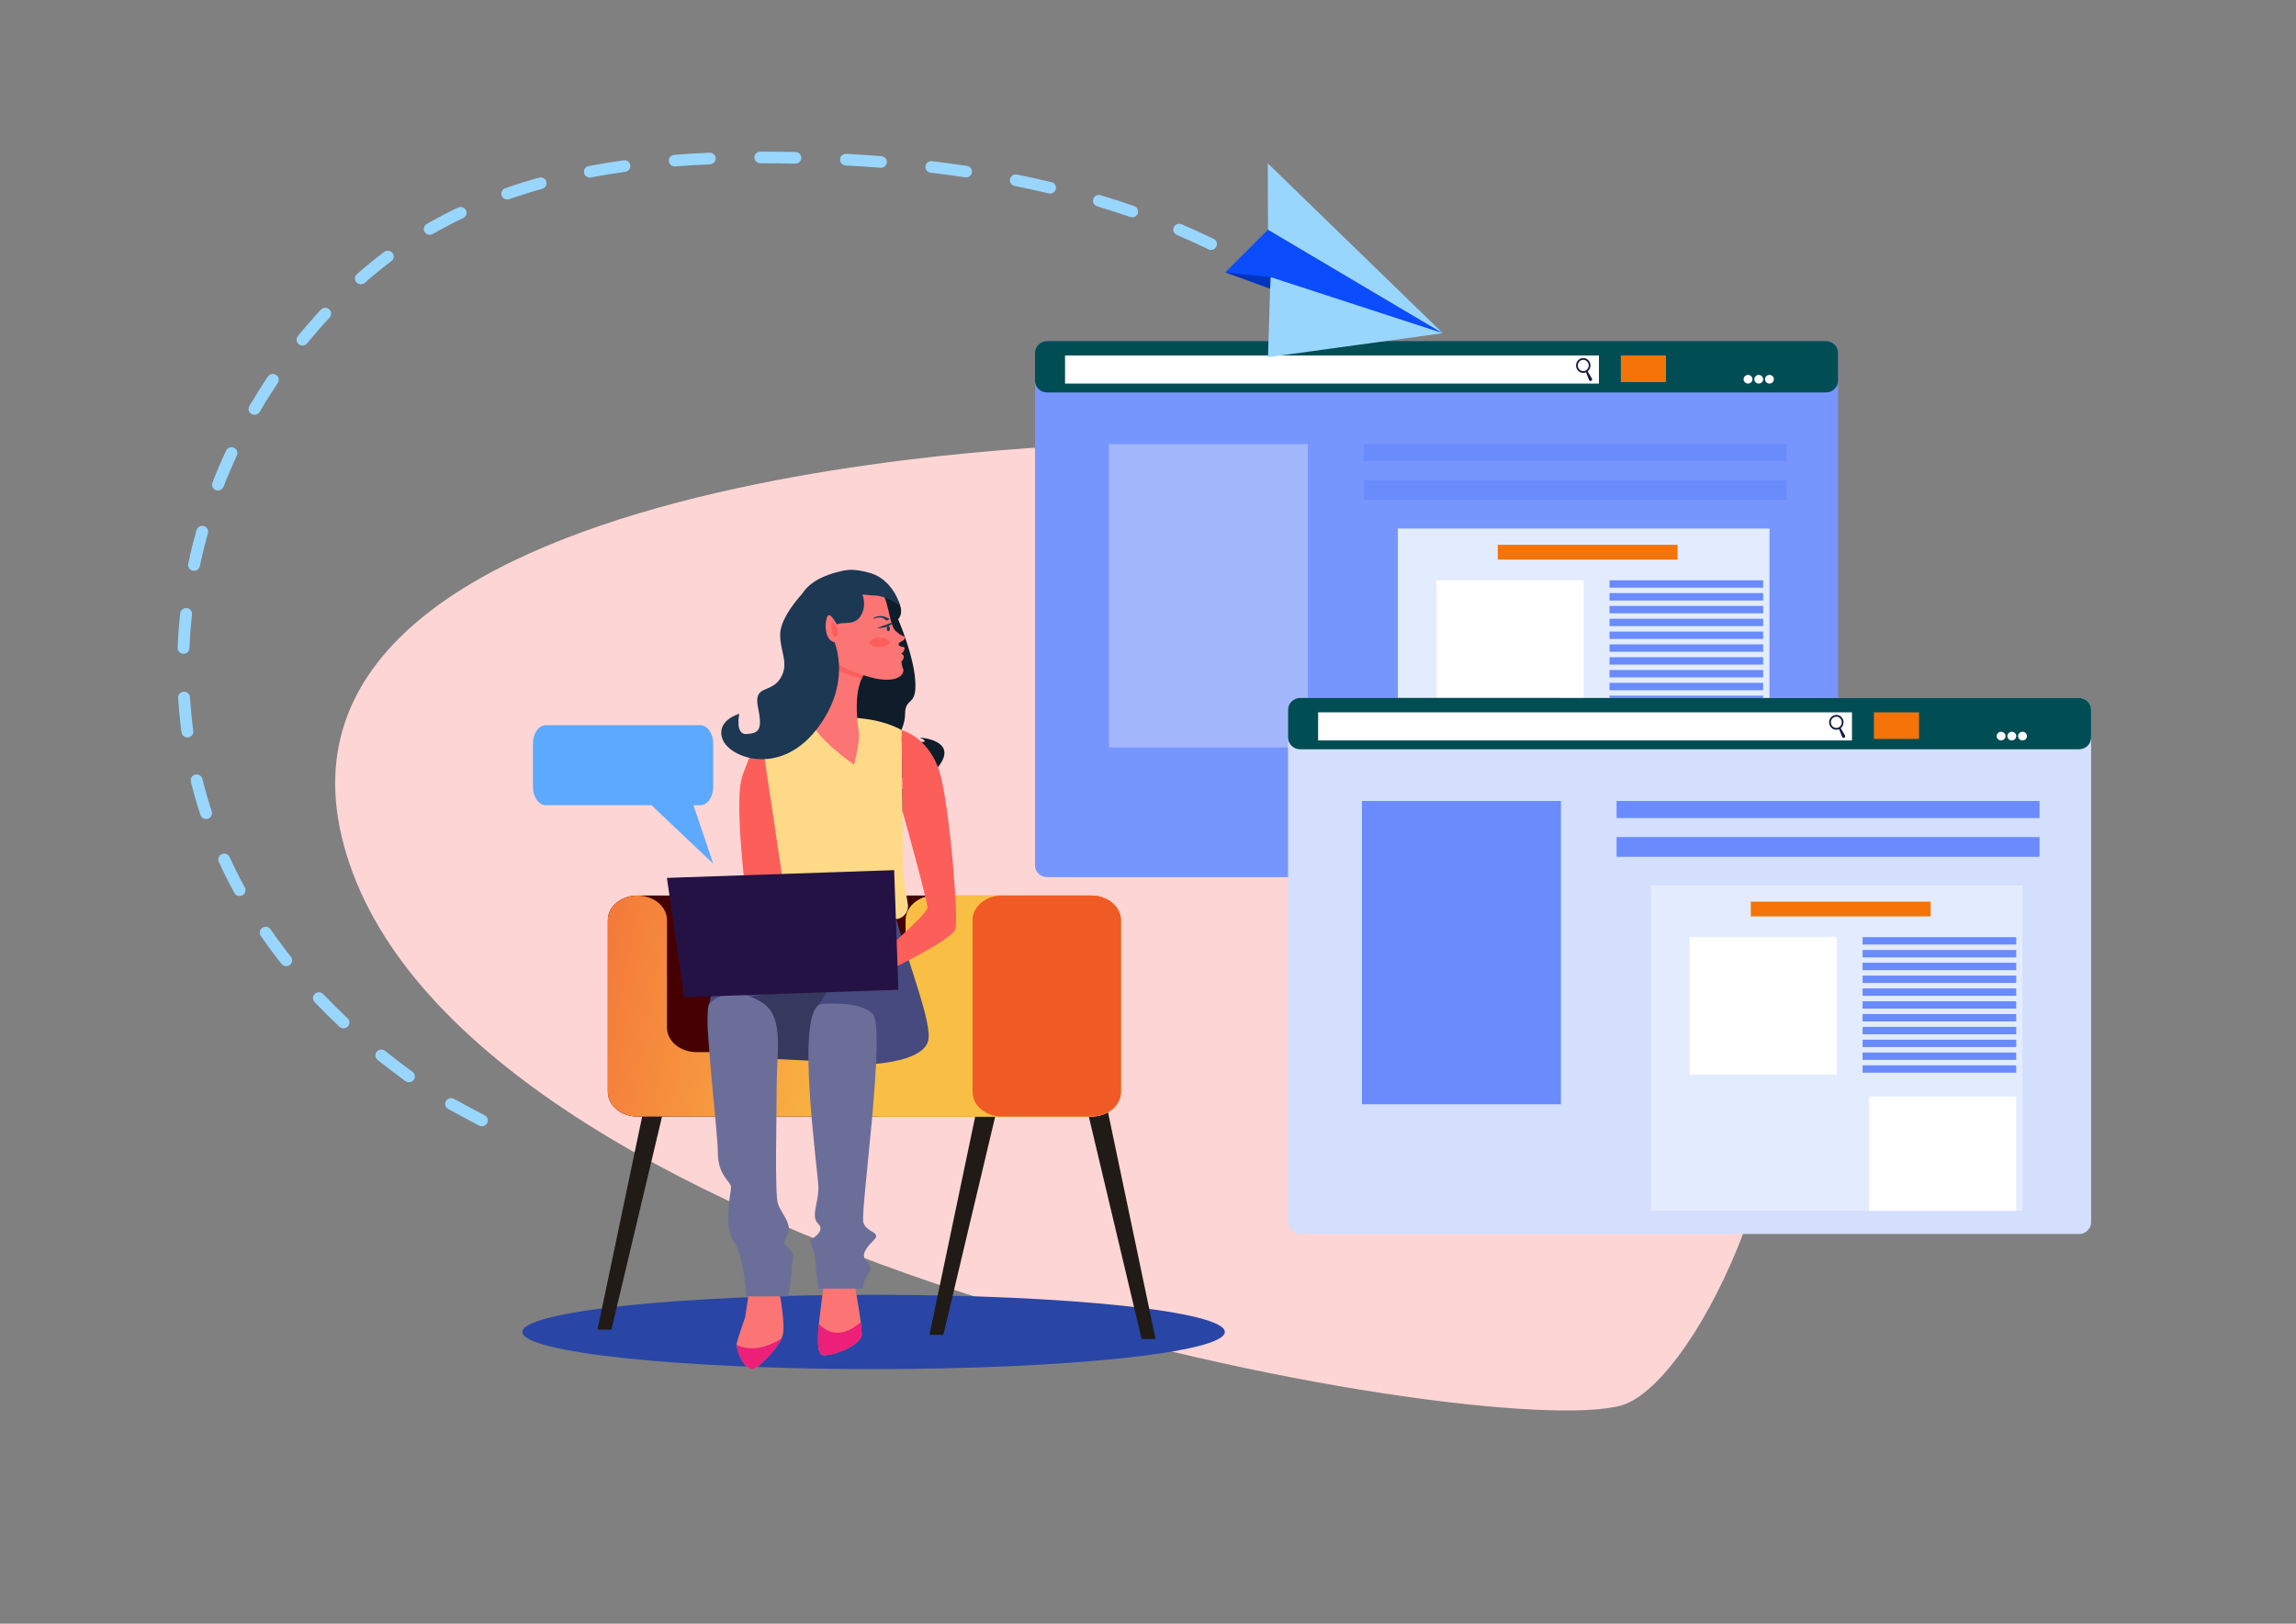 <?xml version="1.0" encoding="UTF-8" standalone="no"?>
<svg
   xmlns:dc="http://purl.org/dc/elements/1.1/"
   xmlns:cc="http://creativecommons.org/ns#"
   xmlns:rdf="http://www.w3.org/1999/02/22-rdf-syntax-ns#"
   xmlns:svg="http://www.w3.org/2000/svg"
   xmlns="http://www.w3.org/2000/svg"
   id="svg4153"
   version="1.1"
   viewBox="0 0 297 210"
   height="210mm"
   width="297mm">
  <rect x="0" y="0" width="297" height="210" fill="#808080" stroke="none"/>
  <defs
     id="defs4147">
    <clipPath
       id="clipPath4021"
       clipPathUnits="userSpaceOnUse">
      <path
         id="path4019"
         d="m 3842.23,2925.42 -28.62,14.41 c 6.37,4.01 12.04,8.93 16.81,14.56 l 11.81,-28.97" />
    </clipPath>
    <clipPath
       id="clipPath132"
       clipPathUnits="userSpaceOnUse">
      <path
         id="path130"
         d="m 9084.86,16496 c 0,0 -147.62,-879.9 -159.11,-1076.5 -11.48,-196.5 95.65,-741.8 95.65,-741.8 l -189.29,-7.1 c 0,0 -163.62,554.3 -125.75,714.6 37.88,160.4 -17.34,862.2 -17.34,862.2 l 65.31,264 z" />
    </clipPath>
    <linearGradient
       id="linearGradient140"
       spreadMethod="pad"
       gradientTransform="matrix(-212.261,-2330.17,2330.17,-212.261,8951.86,16523.6)"
       gradientUnits="userSpaceOnUse"
       y2="0"
       x2="1"
       y1="0"
       x1="0">
      <stop
         id="stop136"
         offset="0"
         style="stop-opacity:1;stop-color:#116363" />
      <stop
         id="stop138"
         offset="1"
         style="stop-opacity:1;stop-color:#2c9d9e" />
    </linearGradient>
    <clipPath
       id="clipPath988"
       clipPathUnits="userSpaceOnUse">
      <path
         id="path986"
         d="m 2631.45,3332.6 c 46.92,0 84.97,-32.3 84.97,-72.2 v -315.8 c 0,-39.9 38.03,-72.2 84.96,-72.2 h 516.66 c 45.11,0 82.01,29.9 84.8,67.6 0.23,439.1 0.15,287.6 0.17,320.4 0,39.9 38.04,72.2 84.97,72.2 h 448.24 c 46.93,0 84.97,-32.3 84.97,-72.2 v -505.3 c 0,-39.9 -38.04,-72.2 -84.97,-72.2 H 2631.45 c -46.93,0 -84.98,32.3 -84.98,72.2 v 505.3 c 0,39.9 38.05,72.2 84.98,72.2 z" />
    </clipPath>
    <linearGradient
       id="linearGradient994"
       spreadMethod="pad"
       gradientTransform="matrix(1572.02,-282.883,282.883,1572.02,2514.97,3146.1)"
       gradientUnits="userSpaceOnUse"
       y2="0"
       x2="1"
       y1="0"
       x1="0">
      <stop
         id="stop990"
         offset="0"
         style="stop-opacity:1;stop-color:#f57939" />
      <stop
         id="stop992"
         offset="1"
         style="stop-opacity:1;stop-color:#fffb4d" />
    </linearGradient>
  </defs>
  <g
     style="opacity:0.99"
     transform="translate(0,-87)"
     id="layer1">
    <g
       id="g8641"
       transform="matrix(0.045,0,0,-0.044,-35.966,349.458)">
      <path
         d="m 3986.86,4659.5 c 0,0 -2577.79,-46.1 -2183.02,-1233.2 394.77,-1187.1 3262.89,-1702.5 3654.64,-1592.9 391.75,109.7 1380.3,2669.4 -1471.62,2826.1"
         style="fill:#ffd6d6;fill-opacity:1;fill-rule:nonzero;stroke:none"
         id="path864" />
      <path
         d="M 6048.05,3386.6 H 3809.2 c -19.21,0 -34.78,15.6 -34.78,34.8 v 1506.2 c 0,19.2 15.57,34.7 34.78,34.7 h 2238.85 c 19.2,0 34.77,-15.5 34.77,-34.7 V 3421.4 c 0,-19.2 -15.57,-34.8 -34.77,-34.8"
         style="fill:#7796fe;fill-opacity:1;fill-rule:nonzero;stroke:none"
         id="path866" />
      <path
         d="M 6048.05,4811.4 H 3809.2 c -19.21,0 -34.78,15.5 -34.78,34.8 v 81.4 c 0,19.2 15.57,34.7 34.78,34.7 h 2238.85 c 19.2,0 34.77,-15.5 34.77,-34.7 v -81.4 c 0,-19.3 -15.57,-34.8 -34.77,-34.8"
         style="fill:#004d54;fill-opacity:1;fill-rule:nonzero;stroke:none"
         id="path868" />
      <path
         d="m 4558.73,3768 h -571.87 v 891.5 h 571.87 V 3768"
         style="fill:#a2b7fd;fill-opacity:1;fill-rule:nonzero;stroke:none"
         id="path870" />
      <path
         d="M 5934.53,4609.3 H 4718.82 v 50.2 h 1215.71 v -50.2"
         style="fill:#698bfd;fill-opacity:1;fill-rule:nonzero;stroke:none"
         id="path872" />
      <path
         d="M 5934.53,4495.5 H 4718.82 v 57.9 h 1215.71 v -57.9"
         style="fill:#698bfd;fill-opacity:1;fill-rule:nonzero;stroke:none"
         id="path874" />
      <path
         d="M 5395.44,4837.5 H 3860.78 v 82.6 h 1534.66 v -82.6"
         style="fill:#ffffff;fill-opacity:1;fill-rule:nonzero;stroke:none"
         id="path876" />
      <path
         d="m 5836.77,4850.2 c 0,-7.1 -5.69,-12.7 -12.71,-12.7 -7.02,0 -12.71,5.6 -12.71,12.7 0,7 5.69,12.7 12.71,12.7 7.02,0 12.71,-5.7 12.71,-12.7"
         style="fill:#ffffff;fill-opacity:1;fill-rule:nonzero;stroke:none"
         id="path878" />
      <path
         d="m 5867.57,4850.2 c 0,-7.1 -5.69,-12.7 -12.71,-12.7 -7.02,0 -12.71,5.6 -12.71,12.7 0,7 5.69,12.7 12.71,12.7 7.02,0 12.71,-5.7 12.71,-12.7"
         style="fill:#ffffff;fill-opacity:1;fill-rule:nonzero;stroke:none"
         id="path880" />
      <path
         d="m 5898.36,4850.2 c 0,-7.1 -5.69,-12.7 -12.71,-12.7 -7.02,0 -12.71,5.6 -12.71,12.7 0,7 5.69,12.7 12.71,12.7 7.02,0 12.71,-5.7 12.71,-12.7"
         style="fill:#ffffff;fill-opacity:1;fill-rule:nonzero;stroke:none"
         id="path882" />
      <path
         d="m 5334.71,4890.7 c 0,9.1 7.06,16.6 15.73,16.6 8.67,0 15.72,-7.5 15.72,-16.6 0,-9.1 -7.05,-16.6 -15.72,-16.6 -8.67,0 -15.73,7.5 -15.73,16.6 z m 40.5,-38.4 -12.21,21.1 c 4.94,4 8.14,10.2 8.14,17.3 0,12.1 -9.26,21.8 -20.7,21.8 -11.44,0 -20.71,-9.7 -20.71,-21.8 0,-12.1 9.27,-21.8 20.71,-21.8 2.84,0 5.55,0.6 8.01,1.7 l 8.63,-22.6 0.34,-0.7 c 1.32,-2.3 4.12,-3 6.27,-1.6 2.15,1.4 2.83,4.3 1.52,6.6"
         style="fill:#121841;fill-opacity:1;fill-rule:nonzero;stroke:none"
         id="path884" />
      <path
         d="m 5588.18,4841.8 h -129.7 v 78.3 h 129.7 v -78.3"
         style="fill:#f57408;fill-opacity:1;fill-rule:nonzero;stroke:none"
         id="path886" />
      <path
         d="M 5885.65,3455 H 4817.57 v 956.4 H 5885.65 V 3455"
         style="fill:#e4edff;fill-opacity:1;fill-rule:nonzero;stroke:none"
         id="path888" />
      <path
         d="m 5351.61,3854.9 h -422.99 v 404.3 h 422.99 v -404.3"
         style="fill:#ffffff;fill-opacity:1;fill-rule:nonzero;stroke:none"
         id="path890" />
      <path
         d="m 5867.57,3455 h -422.99 v 336 h 422.99 v -336"
         style="fill:#ffffff;fill-opacity:1;fill-rule:nonzero;stroke:none"
         id="path892" />
      <path
         d="m 5621.51,4320.1 h -516.92 v 43.5 h 516.92 v -43.5"
         style="fill:#f57408;fill-opacity:1;fill-rule:nonzero;stroke:none"
         id="path894" />
      <path
         d="m 5867.57,4237.5 h -441.7 v 21.7 h 441.7 v -21.7"
         style="fill:#698bfd;fill-opacity:1;fill-rule:nonzero;stroke:none"
         id="path896" />
      <path
         d="m 5867.57,4199.8 h -441.7 v 21.8 h 441.7 v -21.8"
         style="fill:#698bfd;fill-opacity:1;fill-rule:nonzero;stroke:none"
         id="path898" />
      <path
         d="m 5867.57,4162.2 h -441.7 v 21.7 h 441.7 v -21.7"
         style="fill:#698bfd;fill-opacity:1;fill-rule:nonzero;stroke:none"
         id="path900" />
      <path
         d="m 5867.57,4124.5 h -441.7 v 21.7 h 441.7 v -21.7"
         style="fill:#698bfd;fill-opacity:1;fill-rule:nonzero;stroke:none"
         id="path902" />
      <path
         d="m 5867.57,4086.8 h -441.7 v 21.7 h 441.7 v -21.7"
         style="fill:#698bfd;fill-opacity:1;fill-rule:nonzero;stroke:none"
         id="path904" />
      <path
         d="m 5867.57,4049.1 h -441.7 v 21.8 h 441.7 v -21.8"
         style="fill:#698bfd;fill-opacity:1;fill-rule:nonzero;stroke:none"
         id="path906" />
      <path
         d="m 5867.57,4011.4 h -441.7 v 21.8 h 441.7 v -21.8"
         style="fill:#698bfd;fill-opacity:1;fill-rule:nonzero;stroke:none"
         id="path908" />
      <path
         d="m 5867.57,3973.8 h -441.7 v 21.7 h 441.7 v -21.7"
         style="fill:#698bfd;fill-opacity:1;fill-rule:nonzero;stroke:none"
         id="path910" />
      <path
         d="m 5867.57,3936.1 h -441.7 v 21.7 h 441.7 v -21.7"
         style="fill:#698bfd;fill-opacity:1;fill-rule:nonzero;stroke:none"
         id="path912" />
      <path
         d="m 5867.57,3898.4 h -441.7 v 21.7 h 441.7 v -21.7"
         style="fill:#698bfd;fill-opacity:1;fill-rule:nonzero;stroke:none"
         id="path914" />
      <path
         d="m 5867.57,3860.7 h -441.7 v 21.8 h 441.7 v -21.8"
         style="fill:#698bfd;fill-opacity:1;fill-rule:nonzero;stroke:none"
         id="path916" />
      <path
         d="M 6775.5,2337.7 H 4536.65 c -19.21,0 -34.77,15.6 -34.77,34.8 v 1506.1 c 0,19.2 15.56,34.8 34.77,34.8 H 6775.5 c 19.21,0 34.77,-15.6 34.77,-34.8 V 2372.5 c 0,-19.2 -15.56,-34.8 -34.77,-34.8"
         style="fill:#d5dffe;fill-opacity:1;fill-rule:nonzero;stroke:none"
         id="path918" />
      <path
         d="M 6775.5,3762.5 H 4536.65 c -19.21,0 -34.77,15.5 -34.77,34.7 v 81.4 c 0,19.2 15.56,34.8 34.77,34.8 H 6775.5 c 19.21,0 34.77,-15.6 34.77,-34.8 v -81.4 c 0,-19.2 -15.56,-34.7 -34.77,-34.7"
         style="fill:#004d54;fill-opacity:1;fill-rule:nonzero;stroke:none"
         id="path920" />
      <path
         d="m 5286.19,2719.1 h -571.88 v 891.4 h 571.88 v -891.4"
         style="fill:#698bfd;fill-opacity:1;fill-rule:nonzero;stroke:none"
         id="path922" />
      <path
         d="M 6661.98,3560.4 H 5446.27 v 50.1 h 1215.71 v -50.1"
         style="fill:#698bfd;fill-opacity:1;fill-rule:nonzero;stroke:none"
         id="path924" />
      <path
         d="M 6661.98,3446.5 H 5446.27 v 58 h 1215.71 v -58"
         style="fill:#698bfd;fill-opacity:1;fill-rule:nonzero;stroke:none"
         id="path926" />
      <path
         d="M 6122.9,3788.5 H 4588.23 v 82.6 H 6122.9 v -82.6"
         style="fill:#ffffff;fill-opacity:1;fill-rule:nonzero;stroke:none"
         id="path928" />
      <path
         d="m 6564.23,3801.3 c 0,-7.1 -5.69,-12.8 -12.72,-12.8 -7.02,0 -12.71,5.7 -12.71,12.8 0,7 5.69,12.7 12.71,12.7 7.03,0 12.72,-5.7 12.72,-12.7"
         style="fill:#ffffff;fill-opacity:1;fill-rule:nonzero;stroke:none"
         id="path930" />
      <path
         d="m 6595.02,3801.3 c 0,-7.1 -5.69,-12.8 -12.71,-12.8 -7.02,0 -12.71,5.7 -12.71,12.8 0,7 5.69,12.7 12.71,12.7 7.02,0 12.71,-5.7 12.71,-12.7"
         style="fill:#ffffff;fill-opacity:1;fill-rule:nonzero;stroke:none"
         id="path932" />
      <path
         d="m 6625.82,3801.3 c 0,-7.1 -5.69,-12.8 -12.71,-12.8 -7.03,0 -12.71,5.7 -12.71,12.8 0,7 5.68,12.7 12.71,12.7 7.02,0 12.71,-5.7 12.71,-12.7"
         style="fill:#ffffff;fill-opacity:1;fill-rule:nonzero;stroke:none"
         id="path934" />
      <path
         d="m 6062.16,3841.8 c 0,9.1 7.06,16.6 15.73,16.6 8.67,0 15.72,-7.5 15.72,-16.6 0,-9.2 -7.05,-16.6 -15.72,-16.6 -8.67,0 -15.73,7.4 -15.73,16.6 z m 40.5,-38.4 -12.21,21.1 c 4.95,3.9 8.15,10.2 8.15,17.3 0,12 -9.27,21.8 -20.71,21.8 -11.43,0 -20.71,-9.8 -20.71,-21.8 0,-12.1 9.28,-21.9 20.71,-21.9 2.84,0 5.55,0.7 8.01,1.7 l 8.64,-22.5 0.33,-0.7 c 1.32,-2.3 4.12,-3 6.28,-1.6 2.15,1.4 2.82,4.3 1.51,6.6"
         style="fill:#121841;fill-opacity:1;fill-rule:nonzero;stroke:none"
         id="path936" />
      <path
         d="m 6315.63,3792.9 h -129.7 v 78.2 h 129.7 v -78.2"
         style="fill:#f57408;fill-opacity:1;fill-rule:nonzero;stroke:none"
         id="path938" />
      <path
         d="M 6613.11,2406 H 5545.02 v 956.5 H 6613.11 V 2406"
         style="fill:#e4edff;fill-opacity:1;fill-rule:nonzero;stroke:none"
         id="path940" />
      <path
         d="m 6079.06,2806 h -422.99 v 404.3 h 422.99 V 2806"
         style="fill:#ffffff;fill-opacity:1;fill-rule:nonzero;stroke:none"
         id="path942" />
      <path
         d="m 6595.02,2406 h -422.99 v 336 h 422.99 v -336"
         style="fill:#ffffff;fill-opacity:1;fill-rule:nonzero;stroke:none"
         id="path944" />
      <path
         d="m 6348.96,3271.2 h -516.91 v 43.5 h 516.91 v -43.5"
         style="fill:#f57408;fill-opacity:1;fill-rule:nonzero;stroke:none"
         id="path946" />
      <path
         d="m 6595.02,3188.6 h -441.69 v 21.7 h 441.69 v -21.7"
         style="fill:#698bfd;fill-opacity:1;fill-rule:nonzero;stroke:none"
         id="path948" />
      <path
         d="m 6595.02,3150.9 h -441.69 v 21.7 h 441.69 v -21.7"
         style="fill:#698bfd;fill-opacity:1;fill-rule:nonzero;stroke:none"
         id="path950" />
      <path
         d="m 6595.02,3113.2 h -441.69 v 21.8 h 441.69 v -21.8"
         style="fill:#698bfd;fill-opacity:1;fill-rule:nonzero;stroke:none"
         id="path952" />
      <path
         d="m 6595.02,3075.6 h -441.69 v 21.7 h 441.69 v -21.7"
         style="fill:#698bfd;fill-opacity:1;fill-rule:nonzero;stroke:none"
         id="path954" />
      <path
         d="m 6595.02,3037.9 h -441.69 v 21.7 h 441.69 v -21.7"
         style="fill:#698bfd;fill-opacity:1;fill-rule:nonzero;stroke:none"
         id="path956" />
      <path
         d="m 6595.02,3000.2 h -441.69 v 21.7 h 441.69 v -21.7"
         style="fill:#698bfd;fill-opacity:1;fill-rule:nonzero;stroke:none"
         id="path958" />
      <path
         d="m 6595.02,2962.5 h -441.69 v 21.8 h 441.69 v -21.8"
         style="fill:#698bfd;fill-opacity:1;fill-rule:nonzero;stroke:none"
         id="path960" />
      <path
         d="m 6595.02,2924.8 h -441.69 v 21.8 h 441.69 v -21.8"
         style="fill:#698bfd;fill-opacity:1;fill-rule:nonzero;stroke:none"
         id="path962" />
      <path
         d="m 6595.02,2887.2 h -441.69 v 21.7 h 441.69 v -21.7"
         style="fill:#698bfd;fill-opacity:1;fill-rule:nonzero;stroke:none"
         id="path964" />
      <path
         d="m 6595.02,2849.5 h -441.69 v 21.7 h 441.69 v -21.7"
         style="fill:#698bfd;fill-opacity:1;fill-rule:nonzero;stroke:none"
         id="path966" />
      <path
         d="m 6595.02,2811.8 h -441.69 v 21.7 h 441.69 v -21.7"
         style="fill:#698bfd;fill-opacity:1;fill-rule:nonzero;stroke:none"
         id="path968" />
      <path
         d="m 4320.11,2049.8 c 0,-60.3 -452.03,-109.2 -1009.65,-109.2 -557.61,0 -1009.64,48.9 -1009.64,109.2 0,60.4 452.03,109.3 1009.64,109.3 557.62,0 1009.65,-48.9 1009.65,-109.3"
         style="fill:#2846a6;fill-opacity:1;fill-rule:nonzero;stroke:none"
         id="path970" />
      <path
         d="m 3471,2041.5 h 40.05 l 159.51,686.9 -58.06,3.1 -141.5,-690"
         style="fill:#1f1a15;fill-opacity:1;fill-rule:nonzero;stroke:none"
         id="path972" />
      <path
         d="m 4120.97,2029.1 h -40.06 l -159.5,686.9 58.06,3.1 141.5,-690"
         style="fill:#1f1a15;fill-opacity:1;fill-rule:nonzero;stroke:none"
         id="path974" />
      <path
         d="m 3048.92,2103.2 h -40.05 l -159.5,687 58.06,3 141.49,-690"
         style="fill:#1f1a15;fill-opacity:1;fill-rule:nonzero;stroke:none"
         id="path976" />
      <path
         d="m 2516.79,2056.6 h 40.06 l 159.49,686.9 -58.06,3.1 -141.49,-690"
         style="fill:#1f1a15;fill-opacity:1;fill-rule:nonzero;stroke:none"
         id="path978" />
      <path
         d="m 2546.47,3260.4 v -505.3 c 0,-39.9 38.05,-72.2 84.98,-72.2 h 1304.77 c 46.93,0 84.97,32.3 84.97,72.2 v 505.3 c 0,39.9 -38.04,72.2 -84.97,72.2 H 2631.45 c -46.93,0 -84.98,-32.3 -84.98,-72.2"
         style="fill:#450000;fill-opacity:1;fill-rule:nonzero;stroke:none"
         id="path980" />
      <g
         id="g982">
        <g
           id="g984"
           clip-path="url(#clipPath988)">
          <path
             d="m 2631.45,3332.6 c 46.92,0 84.97,-32.3 84.97,-72.2 v -315.8 c 0,-39.9 38.03,-72.2 84.96,-72.2 h 516.66 c 45.11,0 82.01,29.9 84.8,67.6 0.23,439.1 0.15,287.6 0.17,320.4 0,39.9 38.04,72.2 84.97,72.2 h 448.24 c 46.93,0 84.97,-32.3 84.97,-72.2 v -505.3 c 0,-39.9 -38.04,-72.2 -84.97,-72.2 H 2631.45 c -46.93,0 -84.98,32.3 -84.98,72.2 v 505.3 c 0,39.9 38.05,72.2 84.98,72.2"
             style="fill:url(#linearGradient994);fill-opacity:1;fill-rule:nonzero;stroke:none"
             id="path996" />
        </g>
      </g>
      <path
         d="m 3403.01,3256.8 v -0.1 0.1"
         style="fill:#fabf44;fill-opacity:1;fill-rule:nonzero;stroke:none"
         id="path998" />
      <path
         d="m 3403.01,3255.4 v 0 0"
         style="fill:#fabf44;fill-opacity:1;fill-rule:nonzero;stroke:none"
         id="path1000" />
      <path
         d="m 3402.84,2940 c 0.12,230.5 0.16,298.3 0.17,315.4 v 0 0 0.2 1 0.2 0 0.1 0.1 1.1 0 0 0.4 1.1 0 0.4 0.4 c 0,39.9 38.04,72.2 84.97,72.2 h 448.24 c 46.93,0 84.97,-32.3 84.97,-72.2 v -505.3 c 0,-39.9 -38.04,-72.2 -84.97,-72.2 h -613.69 l -4.49,189.5 c 45.11,0 82.01,29.9 84.8,67.6"
         style="fill:#fabf44;fill-opacity:1;fill-rule:nonzero;stroke:none"
         id="path1002" />
      <path
         d="m 3679.87,2682.9 h 256.35 c 46.93,0 84.97,32.3 84.97,72.2 v 505.3 c 0,39.9 -38.04,72.2 -84.97,72.2 h -256.35 c -46.92,0 -84.97,-32.3 -84.97,-72.2 v -505.3 c 0,-39.9 38.05,-72.2 84.97,-72.2"
         style="fill:#f15a24;fill-opacity:1;fill-rule:nonzero;stroke:none"
         id="path1004" />
      <path
         d="m 3286.41,4280.9 c 0,0 -137.4,23.5 -185.45,-71.4 -48.06,-94.9 -43.53,-309.5 21.88,-365.1 65.4,-55.5 54.52,-197.9 111.82,-239.9 57.29,-42.1 203.3,-61 203.3,37.9 0,0 -71.15,-12 -89.17,49.6 0,0 102.11,-47.9 152.02,25.2 49.9,73 -57.3,79.8 -57.3,79.8 0,0 42.12,-20.7 -20.72,-9.8 -62.84,10.8 -21.82,26.5 -21.82,79.6 0,53.1 38.84,15.6 27.75,113.2 -11.08,97.6 -95.48,304.3 -142.31,300.9"
         style="fill:#0e1b29;fill-opacity:1;fill-rule:nonzero;stroke:none"
         id="path1006" />
      <path
         d="m 2954.71,2186.1 -13.33,-93 c 0,0 -24.81,-70.3 -24.81,-80.6 0,-6.9 11.67,-62.3 42.72,-71.7 15.92,-4.8 81.1,66.4 89.76,98.5 10.13,37.6 -14.65,155.1 -14.65,155.1 l -79.69,-8.3"
         style="fill:#fc7575;fill-opacity:1;fill-rule:nonzero;stroke:none"
         id="path1008" />
      <path
         d="m 3168.76,2202.6 c 0,0 -17.69,-136.4 -17.69,-157.1 0,-20.6 -2.81,-50.3 8.85,-62 11.65,-11.6 116.33,22.8 116.33,60 0,37.2 -22.73,159.1 -22.73,159.1 h -84.76"
         style="fill:#fc7575;fill-opacity:1;fill-rule:nonzero;stroke:none"
         id="path1010" />
      <path
         d="m 3394.91,3422.5 c 0,93.2 -3.86,396.2 -3.86,396.2 0,0 -55.07,37.3 -165.35,37.3 -35.46,0 -68.06,6 -103.36,-0.4 -74.47,-13.5 -142.17,-45.4 -142.17,-45.4 0,0 22.84,-285.8 -12.88,-481 -6.3,-34.5 20.64,-66.1 55.69,-66.1 h 348.4 c 23.49,0 41.35,21.1 37.51,44.3 -8.21,49.4 -13.98,90.9 -13.98,115.1"
         style="fill:#ffda88;fill-opacity:1;fill-rule:nonzero;stroke:none"
         id="path1012" />
      <path
         d="m 3002.51,3269.1 c -56.49,-43.8 -68.56,-58.8 -84.64,-78.5 -125.48,-154.1 -89.35,-363.2 -32.32,-355.3 57.04,7.8 174.91,28.2 266.17,9.2 91.26,-19 296.59,-13.3 315.6,60.9 12.67,49.4 -54.84,221.2 -91.37,357.7 l -373.44,6"
         style="fill:#464a7f;fill-opacity:1;fill-rule:nonzero;stroke:none"
         id="path1014" />
      <path
         d="m 3193.76,3076.5 -42.69,-67 c -21,-48.1 -8.75,-163.2 -8.75,-163.2 l -187.61,9.5 -8.92,176.8 247.97,43.9"
         style="fill:#35385f;fill-opacity:1;fill-rule:nonzero;stroke:none"
         id="path1016" />
      <path
         d="m 3161.23,3013.7 c 0,0 106.47,11.4 146.39,-28.5 39.93,-39.9 -36.12,-583.7 -26.61,-614.1 9.5,-30.4 55.13,-26.6 28.51,-53.2 -26.61,-26.6 -33.27,-44.7 -20.91,-57 12.36,-12.4 17.11,-30.5 5.7,-41.9 -11.4,-11.4 -15.21,-41.8 -15.21,-41.8 h -127.43 c 0,0 -9.45,78 -9.45,91.3 0,13.3 -15.21,51.3 -15.21,51.3 0,0 47.45,24.7 24.66,47.5 -22.79,22.8 0,57.1 0,106.5 0,49.4 -70.29,530.4 9.56,539.9"
         style="fill:#6b6e98;fill-opacity:1;fill-rule:nonzero;stroke:none"
         id="path1018" />
      <path
         d="m 2838.6,3015.2 c 36.84,36.9 96.38,41.5 155.32,0 58.94,-41.4 38.02,-144.1 38.02,-237.2 0,-93.2 -6.1,-323.2 3.61,-351.7 9.7,-28.6 40.12,-57.1 28.72,-87.5 -11.41,-30.4 -17.13,-24.1 2.52,-43.7 19.65,-19.7 8.88,-34.2 8.88,-55.2 0,-20.9 -9.5,-85.5 -9.5,-85.5 h -121.68 c 0,0 -5.71,116 -36.12,161.6 -30.42,45.6 -7.61,144.5 -7.61,159.7 0,15.2 -38.03,34.2 -38.03,100.8 0,66.5 -44.15,418.7 -24.13,438.7"
         style="fill:#6b6e98;fill-opacity:1;fill-rule:nonzero;stroke:none"
         id="path1020" />
      <path
         d="m 2986.04,3810.2 c 0,0 -21.65,-37.8 -52.07,-123.4 -30.42,-85.5 20.74,-424.6 20.74,-481.6 0,-57.1 71.53,-128.7 71.53,-128.7 l 60.84,68.4 -39.93,247.2 -61.11,418.1"
         style="fill:#fd5e5a;fill-opacity:1;fill-rule:nonzero;stroke:none"
         id="path1022" />
      <path
         d="m 3391.05,3818.7 c 0,0 87.69,-21.7 114.45,-143.3 26.77,-121.7 48.5,-406.9 40.14,-441.1 -8.36,-34.2 -228.89,-140.1 -228.89,-140.1 l -18.63,37.4 c 0,0 167.24,144.5 167.24,165.4 0,20.9 -71.58,282.7 -71.58,282.7 l -2.73,239"
         style="fill:#fd5e5a;fill-opacity:1;fill-rule:nonzero;stroke:none"
         id="path1024" />
      <path
         d="m 2716.34,3384.5 49.44,-350.8 615.99,21.9 -12.2,351.7 -653.23,-22.8"
         style="fill:#241145;fill-opacity:1;fill-rule:nonzero;stroke:none"
         id="path1026" />
      <path
         d="m 3045.65,2030.3 c -57.42,-36.4 -100.12,-32.6 -129.04,-18.7 0.76,-9.6 12.67,-61.7 42.68,-70.8 14.56,-4.4 70.3,54.7 86.36,89.5"
         style="fill:#ed1e79;fill-opacity:1;fill-rule:nonzero;stroke:none"
         id="path1028" />
      <path
         d="m 3276.25,2043.5 c 0,8.2 -1.12,20.7 -2.87,35.1 -33.13,-29.8 -77.37,-49.4 -120.16,-5.7 -1.31,-12.9 -2.15,-22.9 -2.15,-27.4 0,-20.6 -2.81,-50.3 8.85,-62 11.65,-11.6 116.33,22.8 116.33,60"
         style="fill:#ed1e79;fill-opacity:1;fill-rule:nonzero;stroke:none"
         id="path1030" />
      <path
         d="m 3288.14,3996.9 c 0,0 -4.77,-10.5 -12.03,-26.9 -25.15,-57.1 -9.15,-144.6 -7.88,-159.8 2.54,-30.5 -13.8,-93 -13.8,-93 0,0 -119.46,83.5 -126.22,138.4 l 64.79,198.4 95.14,-57.1"
         style="fill:#fc7575;fill-opacity:1;fill-rule:nonzero;stroke:none"
         id="path1032" />
      <path
         d="m 3193,4054 95.14,-57.1 c 0,0 -4.79,-10.5 -12.03,-26.9 -33.49,9.2 -84.63,26.1 -95.72,45.4 L 3193,4054"
         style="fill:#fd5e5a;fill-opacity:1;fill-rule:nonzero;stroke:none"
         id="path1034" />
      <path
         d="m 3216.01,4215.9 143.7,-79.3 c 0,0 29.82,-0.7 29.82,32.5 0,33.2 -36.6,65.7 -73.88,84.7 -37.28,19 -84.04,27.2 -84.04,27.2 l -15.6,-65.1"
         style="fill:#0e1b29;fill-opacity:1;fill-rule:nonzero;stroke:none"
         id="path1036" />
      <path
         d="m 3268.2,4251.8 c 0,0 55.58,-9.5 70.5,-35.9 14.9,-26.5 18.98,-89.5 33.89,-104.4 14.91,-14.9 27.9,-18.2 27.9,-18.2 0,0 3.95,-6.9 -10.96,-14.3 -14.91,-7.5 -3.62,-15.6 5.65,-15.6 9.26,0 1.47,-17.7 -5.65,-19.7 0,0 9.15,-2.7 7.46,-11.5 -1.7,-8.8 -6.1,-10.5 -6.1,-10.5 0,0 -0.46,-11.6 4.29,-22.4 4.74,-10.8 -6.77,-43 -79.53,-28.8 0,0 -108.13,25.4 -114.57,55.9 -6.42,30.5 -54.53,141.4 -13.54,182.4 41,41 80.66,43 80.66,43"
         style="fill:#fc7575;fill-opacity:1;fill-rule:nonzero;stroke:none"
         id="path1038" />
      <path
         d="m 3218.04,4282.7 c 0,0 13.55,17.6 81.34,-1.7 67.78,-19.3 87.37,-96 87.37,-96 0,0 -43.65,29.5 -71.1,29.5 -27.46,0 -89.56,10.4 -99.64,20.5 -10.08,10.1 2.03,47.7 2.03,47.7"
         style="fill:#1b3753;fill-opacity:1;fill-rule:nonzero;stroke:none"
         id="path1040" />
      <path
         d="m 3232.08,4288.9 c 9.48,0 64.25,-68.3 47.98,-119.1 -16.27,-50.9 -54.89,-28.2 -79.3,-41.7 -24.41,-13.6 4.72,-76.3 0.32,-101.7 -4.39,-25.4 -72.87,-170.8 -72.87,-170.8 0,0 -57.6,307.4 -22.67,364.3 34.92,56.9 126.54,69 126.54,69"
         style="fill:#1b3753;fill-opacity:1;fill-rule:nonzero;stroke:none"
         id="path1042" />
      <path
         d="m 3298.96,4076.7 c 0,-7.5 12.74,-13.7 28.46,-13.7 15.71,0 28.45,6.2 28.45,13.7 0,7.6 -12.74,13.8 -28.45,13.8 -15.72,0 -28.46,-6.2 -28.46,-13.8"
         style="fill:#fd5e5a;fill-opacity:1;fill-rule:nonzero;stroke:none"
         id="path1044" />
      <path
         d="m 3367.35,4136.6 c 0,0 -9.34,-18.8 -47.39,-17.9 l 47.39,17.9"
         style="fill:#1b3753;fill-opacity:1;fill-rule:nonzero;stroke:none"
         id="path1046" />
      <path
         d="m 3355.87,4145.7 c 0,0 -14.12,8.5 -25.08,8.5 -10.96,0 -21.07,-4.4 -21.07,-8.5 0,0 12.01,5.7 21.49,4.3 9.48,-1.5 13.91,-8.8 17.71,-8.8 3.79,0 6.95,4.5 6.95,4.5"
         style="fill:#1b3753;fill-opacity:1;fill-rule:nonzero;stroke:none"
         id="path1048" />
      <path
         d="m 3197.97,4077.3 c 0,0 52.7,-122.2 -53.15,-258.6 -105.85,-136.5 -249.47,-81.3 -268.8,-26 -19.34,55.2 48.3,74.1 48.3,74.1 0,0 -12.9,-62.5 21.47,-59.5 34.38,2.9 46.23,11 32.42,78.3 -13.81,67.3 36.13,40.3 63.61,84.4 27.47,44 0,77.6 0,129.7 0,52 63.72,120.2 63.72,120.2 l 92.43,-142.6"
         style="fill:#1b3753;fill-opacity:1;fill-rule:nonzero;stroke:none"
         id="path1050" />
      <path
         d="m 3208.18,4122 c 0,0 -19.63,42.7 -28.78,33.5 -9.15,-9.1 -13.71,-72.1 18.57,-78.2 32.27,-6.1 10.21,44.7 10.21,44.7"
         style="fill:#fc7575;fill-opacity:1;fill-rule:nonzero;stroke:none"
         id="path1052" />
      <path
         d="m 3206.76,4116.8 c 0,0 -10.11,23.3 -15.59,17.8 -5.48,-5.5 0.42,-42.2 7.79,-42.2 7.38,0 9.59,12.7 7.8,24.4"
         style="fill:#fd5e5a;fill-opacity:1;fill-rule:nonzero;stroke:none"
         id="path1054" />
      <path
         d="m 3357.3,4117.3 c 0,-4.4 -2.01,-7.9 -4.49,-7.9 -2.48,0 -4.48,3.5 -4.48,7.9 0,4.3 2,7.9 4.48,7.9 2.48,0 4.49,-3.6 4.49,-7.9"
         style="fill:#1b3753;fill-opacity:1;fill-rule:nonzero;stroke:none"
         id="path1056" />
      <path
         d="m 2367.8,3833.2 h 444.97 c 20.21,0 36.6,-24.3 36.6,-54.3 v -126.4 c 0,-29.9 -16.39,-54.3 -36.6,-54.3 h -20.15 l 56.75,-171.9 -177.52,171.9 H 2367.8 c -20.21,0 -36.6,24.4 -36.6,54.3 v 126.4 c 0,30 16.39,54.3 36.6,54.3"
         style="fill:#5ca9ff;fill-opacity:1;fill-rule:nonzero;stroke:none"
         id="path1058" />
      <path
         d="m 4451.28,5133.5 c -3.16,0 -6.37,0.9 -9.22,2.7 -13.98,9 -28.44,18 -42.94,26.7 -8.08,4.9 -10.67,15.4 -5.82,23.4 4.85,8.1 15.33,10.7 23.4,5.9 14.81,-9 29.56,-18.1 43.83,-27.3 7.92,-5.1 10.2,-15.7 5.1,-23.6 -3.27,-5.1 -8.75,-7.8 -14.35,-7.8"
         style="fill:#99d7ff;fill-opacity:1;fill-rule:nonzero;stroke:none"
         id="path1060" />
      <path
         d="m 3085.59,5484 h -0.38 c -32.65,0.7 -64.58,1.1 -94.93,1.1 h -5.43 c -9.41,0 -17.05,7.6 -17.05,17 0,9.5 7.64,17.1 17.05,17.1 h 5.43 c 30.6,0 62.8,-0.4 95.68,-1.1 9.41,-0.2 16.87,-8 16.67,-17.4 -0.21,-9.3 -7.8,-16.7 -17.04,-16.7 z m -346.82,-8.3 c -8.79,0 -16.27,6.8 -16.97,15.7 -0.76,9.4 6.25,17.6 15.63,18.4 32.63,2.6 66.67,4.7 101.18,6.2 9.23,0.5 17.37,-6.9 17.79,-16.3 0.41,-9.4 -6.88,-17.3 -16.3,-17.8 -34.1,-1.4 -67.73,-3.5 -99.94,-6.1 z m 592.8,-3.9 -1.39,0.1 c -32.82,2.6 -66.5,4.9 -100.12,6.7 -9.41,0.5 -16.61,8.6 -16.1,18 0.51,9.4 8.33,16.4 17.96,16.1 33.91,-1.9 67.88,-4.1 100.99,-6.8 9.39,-0.8 16.39,-9 15.63,-18.4 -0.71,-8.9 -8.18,-15.7 -16.97,-15.7 z m 244.59,-28.3 -2.61,0.3 c -32.62,4.9 -66.03,9.5 -99.29,13.6 -9.35,1.1 -16,9.6 -14.87,19 1.15,9.3 9.7,15.9 19,14.8 33.6,-4.1 67.36,-8.7 100.33,-13.8 9.31,-1.4 15.7,-10.1 14.27,-19.4 -1.29,-8.4 -8.56,-14.5 -16.83,-14.5 z m -1081.38,-0.4 c -7.99,0 -15.12,5.6 -16.72,13.8 -1.8,9.2 4.23,18.2 13.48,20 32.43,6.3 66.14,12 100.2,16.8 9.24,1.3 17.95,-5.1 19.3,-14.4 1.31,-9.4 -5.16,-18 -14.48,-19.3 -33.48,-4.8 -66.62,-10.4 -98.49,-16.6 -1.11,-0.2 -2.2,-0.3 -3.29,-0.3 z m 1322.92,-47 c -1.34,0 -2.68,0.2 -4.04,0.5 -31.82,7.7 -64.7,15 -97.7,21.8 -9.23,1.9 -15.19,10.9 -13.3,20.1 1.88,9.2 10.88,15.2 20.11,13.3 33.42,-6.8 66.7,-14.3 98.93,-22.1 9.16,-2.2 14.78,-11.4 12.56,-20.6 -1.9,-7.8 -8.87,-13 -16.56,-13 z m -1560.28,-17.5 c -7,0 -13.56,4.3 -16.05,11.3 -3.18,8.8 1.43,18.6 10.29,21.8 31.29,11.2 63.92,21.7 96.97,31.1 9.06,2.6 18.49,-2.7 21.07,-11.7 2.59,-9.1 -2.67,-18.5 -11.73,-21.1 -32.31,-9.2 -64.21,-19.4 -94.79,-30.4 -1.91,-0.7 -3.85,-1 -5.76,-1 z m 1796.25,-52.4 c -1.89,0 -3.82,0.3 -5.7,1 -31.02,11 -62.95,21.5 -94.94,31.3 -9,2.7 -14.07,12.3 -11.32,21.3 2.75,9 12.27,14.1 21.29,11.3 32.45,-9.9 64.88,-20.6 96.37,-31.8 8.87,-3.1 13.52,-12.9 10.38,-21.7 -2.49,-7 -9.07,-11.4 -16.08,-11.4 z M 2034.6,5274.8 c -5.84,0 -11.52,3 -14.71,8.4 -4.77,8.2 -2.07,18.6 6.05,23.4 28.93,17 59.19,33.2 89.95,48.2 8.49,4 18.68,0.5 22.8,-7.9 4.1,-8.5 0.57,-18.7 -7.9,-22.8 -29.95,-14.6 -59.4,-30.3 -87.56,-46.9 -2.71,-1.6 -5.69,-2.4 -8.63,-2.4 z m 2245.74,-44.4 c -2.56,0 -5.14,0.6 -7.58,1.8 -29.35,14.6 -59.81,28.8 -90.5,42.2 -8.64,3.7 -12.6,13.7 -8.85,22.4 3.76,8.6 13.81,12.6 22.43,8.8 31.26,-13.6 62.24,-28 92.1,-42.8 8.44,-4.2 11.87,-14.5 7.68,-22.9 -2.98,-6 -9.02,-9.5 -15.28,-9.5 z M 1836.59,5129.3 c -4.64,0 -9.27,1.9 -12.63,5.6 -6.33,7 -5.8,17.8 1.18,24.1 25.16,22.8 51.56,44.8 78.44,65.4 7.5,5.7 18.18,4.2 23.91,-3.2 5.72,-7.5 4.29,-18.2 -3.2,-23.9 -26.13,-20 -51.78,-41.4 -76.24,-63.6 -3.26,-2.9 -7.36,-4.4 -11.46,-4.4 z m -167.71,-180 c -3.72,0 -7.47,1.2 -10.6,3.7 -7.37,5.9 -8.59,16.6 -2.73,24 21.06,26.5 43.22,52.6 65.89,77.6 6.31,7 17.11,7.5 24.09,1.2 6.98,-6.3 7.51,-17.1 1.19,-24.1 -22.18,-24.5 -43.87,-50 -64.48,-75.9 -3.37,-4.3 -8.34,-6.5 -13.36,-6.5 z m -137.99,-203.6 c -2.87,0 -5.77,0.7 -8.44,2.2 -8.18,4.7 -11.03,15.1 -6.36,23.3 16.71,29.3 34.61,58.5 53.2,86.8 5.18,7.8 15.77,10 23.62,4.8 7.86,-5.1 10.06,-15.7 4.89,-23.6 -18.21,-27.7 -35.73,-56.2 -52.09,-84.9 -3.14,-5.5 -8.9,-8.6 -14.82,-8.6 z m -105.02,-222.5 c -2.02,0 -4.07,0.4 -6.07,1.2 -8.8,3.3 -13.22,13.2 -9.87,22 11.97,31.5 25.17,63.1 39.21,93.9 3.9,8.6 13.99,12.4 22.59,8.5 8.57,-4 12.34,-14 8.45,-22.6 -13.73,-30.2 -26.64,-61.1 -38.37,-92 -2.59,-6.8 -9.07,-11 -15.94,-11 z m -68.95,-236.1 c -1.15,0 -2.3,0.2 -3.47,0.4 -9.22,1.9 -15.15,10.9 -13.24,20.1 6.81,33 14.85,66.3 23.92,99 2.51,9.1 11.91,14.4 20.97,11.9 9.08,-2.5 14.41,-11.9 11.89,-21 -8.86,-32 -16.73,-64.6 -23.39,-96.8 -1.67,-8 -8.76,-13.6 -16.68,-13.6 z m -30.05,-244 h -0.68 c -9.42,0.4 -16.75,8.3 -16.38,17.7 1.32,33.6 3.85,67.8 7.5,101.6 1.02,9.3 9.43,16.1 18.79,15.1 9.37,-1 16.13,-9.4 15.12,-18.8 -3.57,-33 -6.04,-66.4 -7.33,-99.2 -0.36,-9.2 -7.92,-16.4 -17.02,-16.4 z m 11.02,-245.7 c -8.44,0 -15.77,6.2 -16.89,14.8 -1.01,7.7 -1.96,15.5 -2.85,23.2 -2.97,25.9 -5.29,52.2 -6.85,78.3 -0.57,9.4 6.59,17.4 15.99,18 9.3,0.5 17.48,-6.6 18.05,-16 1.53,-25.4 3.78,-51.1 6.69,-76.4 0.87,-7.6 1.8,-15.1 2.78,-22.7 1.23,-9.3 -5.35,-17.9 -14.68,-19.1 z m 53.86,-239.9 c -7.2,0 -13.9,4.6 -16.23,11.8 -10.38,32.2 -19.67,65.2 -27.63,98.2 -2.21,9.1 3.42,18.4 12.57,20.6 9.18,2.1 18.37,-3.5 20.58,-12.6 7.76,-32.1 16.83,-64.3 26.94,-95.8 2.89,-8.9 -2.04,-18.5 -11,-21.4 -1.74,-0.6 -3.49,-0.8 -5.23,-0.8 z M 1488,3331.2 c -6.08,0 -11.96,3.2 -15.04,9 -16.02,29.9 -31.1,60.7 -44.83,91.5 -3.83,8.6 0.03,18.7 8.64,22.5 8.59,3.9 18.69,0 22.51,-8.6 13.4,-30.1 28.11,-60.1 43.74,-89.3 4.46,-8.3 1.33,-18.7 -6.98,-23.1 -2.56,-1.4 -5.32,-2 -8.04,-2 z M 1621.98,3125 c -5.1,0 -10.15,2.3 -13.5,6.6 -20.84,27 -40.89,54.7 -59.59,82.5 -5.26,7.9 -3.18,18.5 4.64,23.7 7.8,5.3 18.4,3.2 23.66,-4.6 18.29,-27.2 37.89,-54.4 58.26,-80.7 5.77,-7.5 4.4,-18.2 -3.06,-24 -3.1,-2.4 -6.77,-3.5 -10.41,-3.5 z m 164.61,-182.7 c -4.26,0 -8.5,1.6 -11.81,4.8 -24.53,23.5 -48.5,47.9 -71.25,72.5 -6.41,6.9 -6,17.7 0.91,24 6.88,6.4 17.69,6.1 24.09,-0.9 22.32,-24 45.83,-47.9 69.87,-71 6.8,-6.6 7.01,-17.4 0.49,-24.2 -3.35,-3.4 -7.83,-5.2 -12.3,-5.2 z m 188.08,-158.5 c -3.53,0 -7.09,1.1 -10.15,3.4 -27.38,20.3 -54.31,41.3 -80.03,62.4 -7.28,6 -8.32,16.8 -2.35,24 5.99,7.3 16.72,8.4 24,2.4 25.28,-20.8 51.76,-41.5 78.7,-61.5 7.56,-5.6 9.15,-16.3 3.54,-23.8 -3.35,-4.5 -8.49,-6.9 -13.71,-6.9 z m 209.72,-129.4 c -2.74,0 -5.52,0.7 -8.09,2 -36.63,19.8 -66.51,36.2 -88.81,48.9 -8.21,4.6 -11.09,15 -6.45,23.2 4.65,8.2 15.06,11.1 23.23,6.4 22.12,-12.5 51.8,-28.8 88.23,-48.4 8.29,-4.5 11.39,-14.9 6.91,-23.2 -3.08,-5.7 -8.96,-8.9 -15.02,-8.9"
         style="fill:#99d7ff;fill-opacity:1;fill-rule:nonzero;stroke:none"
         id="path1062" />
      <path
         d="M 4946.63,4985.5 4444.2,5289.9 4321.18,5164.4 Z"
         style="fill:#0a4cfe;fill-opacity:1;fill-rule:nonzero;stroke:none"
         id="path1064" />
      <path
         d="m 4444.12,4915 7.17,235.5 495.34,-165 z"
         style="fill:#99d7ff;fill-opacity:1;fill-rule:nonzero;stroke:none"
         id="path1066" />
      <path
         d="m 4443.59,5484.8 503.04,-499.3 -502.43,304.4 z"
         style="fill:#99d7ff;fill-opacity:1;fill-rule:nonzero;stroke:none"
         id="path1068" />
      <path
         d="m 4321.18,5164.4 130.11,-13.9 -1.04,-34.2 z"
         style="fill:#0033bf;fill-opacity:1;fill-rule:nonzero;stroke:none"
         id="path1070" />
    </g>
  </g>
</svg>
